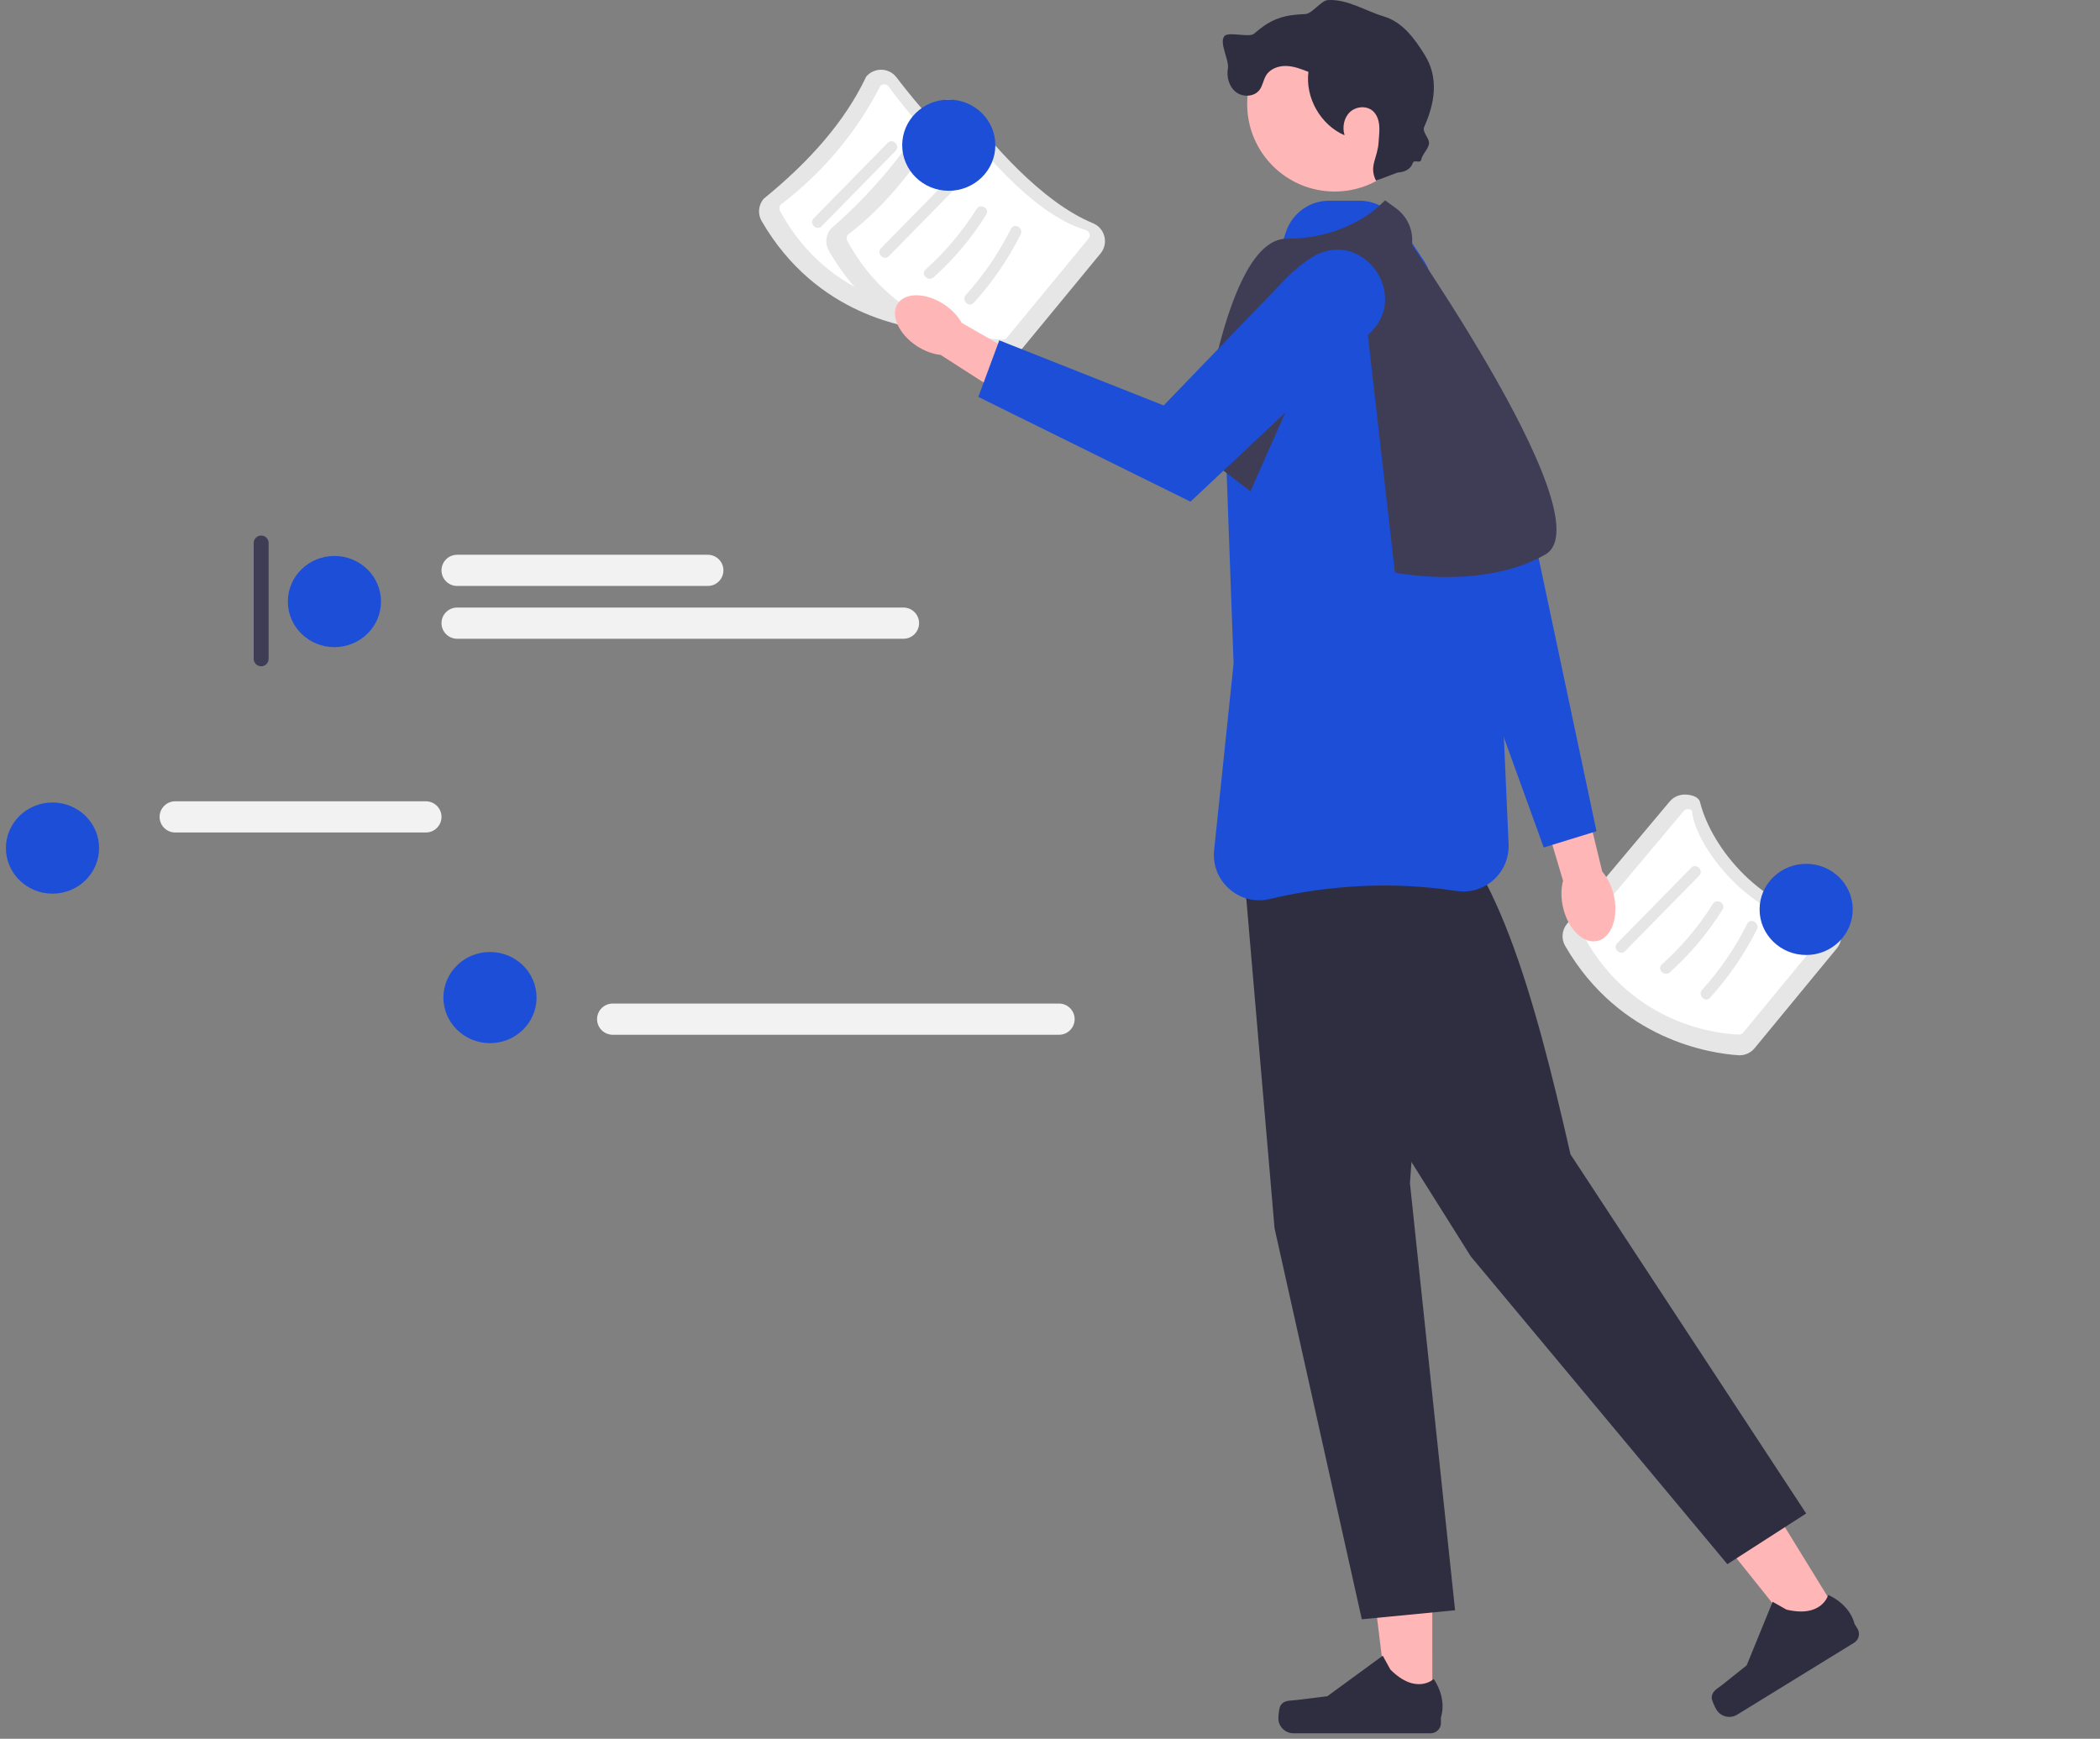 <svg width="215" height="178" viewBox="0 0 215 178" fill="none" xmlns="http://www.w3.org/2000/svg">
<rect x="0" y="0" width="215" height="178" fill="#808080" stroke="none"/>
<g clip-path="url(#clip0_595_14942)">
<path d="M95.846 33.825C95.804 33.825 95.763 33.824 95.721 33.821C92.976 33.645 83.583 32.317 77.973 22.621C77.558 21.905 77.64 20.995 78.177 20.356C82.862 16.547 86.521 12.425 88.681 7.845C89.071 7.38 89.657 7.126 90.249 7.137C90.857 7.151 91.418 7.437 91.787 7.922C94.45 11.421 99.709 17.614 104.999 19.785C105.594 20.029 106.024 20.525 106.18 21.146C106.335 21.761 106.192 22.396 105.787 22.887L97.372 33.101C96.994 33.56 96.43 33.825 95.846 33.825Z" fill="#E6E6E6"/>
<path d="M79.913 20.971C79.77 21.142 79.744 21.386 79.848 21.578C84.923 30.92 93.996 31.653 95.763 31.705C95.934 31.714 96.093 31.638 96.201 31.507L104.556 21.366C104.674 21.222 104.711 21.039 104.656 20.862C104.601 20.684 104.467 20.551 104.286 20.499C98.612 18.841 92.658 11.163 90.969 8.849C90.87 8.714 90.717 8.633 90.55 8.627C90.379 8.626 90.222 8.693 90.113 8.823C87.695 13.535 84.311 17.594 79.913 20.971Z" fill="white"/>
<path d="M84.121 23.159L91.694 15.44C92.212 14.913 91.4 14.101 90.882 14.629L83.309 22.348C82.791 22.875 83.602 23.687 84.121 23.159Z" fill="#E6E6E6"/>
<path d="M88.691 25.334C90.781 23.461 92.598 21.293 94.085 18.913C94.478 18.285 93.485 17.709 93.094 18.334C91.656 20.634 89.9 22.712 87.88 24.522C87.328 25.016 88.142 25.825 88.691 25.334Z" fill="#E6E6E6"/>
<path d="M92.811 27.938C94.714 25.83 96.334 23.479 97.609 20.942C97.94 20.284 96.95 19.702 96.618 20.363C95.386 22.814 93.838 25.09 91.999 27.126C91.505 27.673 92.315 28.487 92.811 27.938Z" fill="#E6E6E6"/>
<path d="M102.733 36.886C102.692 36.886 102.65 36.884 102.608 36.882C99.863 36.705 90.47 35.377 84.86 25.681C84.446 24.965 84.528 24.055 85.064 23.416C89.515 19.557 92.866 15.337 95.569 10.905C95.959 10.44 96.544 10.186 97.136 10.197C97.745 10.211 98.305 10.498 98.674 10.982C101.338 14.481 106.596 20.674 111.887 22.845C112.481 23.089 112.912 23.585 113.068 24.206C113.223 24.821 113.079 25.456 112.675 25.947L104.26 36.161C103.881 36.62 103.318 36.886 102.733 36.886Z" fill="#E6E6E6"/>
<path d="M86.801 24.031C86.657 24.202 86.631 24.446 86.736 24.639C91.811 33.98 100.884 34.713 102.651 34.765C102.821 34.774 102.981 34.698 103.089 34.567L111.443 24.426C111.562 24.282 111.598 24.099 111.544 23.922C111.489 23.744 111.354 23.611 111.174 23.559C105.499 21.901 99.546 14.223 97.856 11.909C97.757 11.774 97.605 11.693 97.438 11.688C97.266 11.686 97.11 11.753 97 11.883C94.104 16.694 90.847 20.957 86.801 24.031Z" fill="white"/>
<path d="M91.008 26.219L98.581 18.5C99.099 17.973 98.288 17.161 97.77 17.689L90.196 25.408C89.679 25.935 90.49 26.747 91.008 26.219Z" fill="#E6E6E6"/>
<path d="M95.579 28.394C97.669 26.521 99.485 24.353 100.972 21.973C101.365 21.345 100.372 20.769 99.981 21.394C98.543 23.695 96.787 25.772 94.767 27.582C94.216 28.076 95.03 28.885 95.579 28.394Z" fill="#E6E6E6"/>
<path d="M99.698 30.998C101.601 28.89 103.221 26.539 104.496 24.002C104.827 23.344 103.837 22.762 103.505 23.423C102.273 25.874 100.726 28.15 98.887 30.186C98.393 30.733 99.202 31.547 99.698 30.998Z" fill="#E6E6E6"/>
<path d="M178.111 108.028C178.07 108.028 178.028 108.026 177.987 108.024C175.241 107.847 165.848 106.519 160.238 96.823C159.824 96.108 159.906 95.197 160.442 94.558L170.947 82.047C171.337 81.582 171.922 81.329 172.515 81.339C173.123 81.353 173.904 81.534 174.053 82.124C175.263 86.926 180.475 93.16 187.265 93.987C187.903 94.065 188.29 94.727 188.446 95.348C188.601 95.963 188.458 96.598 188.053 97.089L179.638 107.303C179.26 107.762 178.696 108.028 178.111 108.028Z" fill="#E6E6E6"/>
<path d="M162.179 95.173C162.036 95.344 162.009 95.588 162.114 95.781C167.189 105.122 176.262 105.855 178.029 105.907C178.199 105.917 178.359 105.84 178.467 105.709L186.822 95.568C186.94 95.424 186.976 95.241 186.922 95.064C186.867 94.886 186.739 94.71 186.552 94.701C179.329 94.362 173.528 86.555 173.234 83.052C173.22 82.885 172.983 82.835 172.816 82.83C172.644 82.828 172.488 82.895 172.378 83.025L162.179 95.173Z" fill="white"/>
<path d="M166.386 97.361L173.959 89.642C174.477 89.115 173.666 88.303 173.148 88.831L165.575 96.55C165.057 97.077 165.868 97.889 166.386 97.361Z" fill="#E6E6E6"/>
<path d="M170.957 99.536C173.047 97.663 174.863 95.495 176.351 93.115C176.743 92.487 175.75 91.911 175.359 92.536C173.922 94.837 172.166 96.914 170.145 98.724C169.594 99.218 170.408 100.027 170.957 99.536Z" fill="#E6E6E6"/>
<path d="M175.076 102.14C176.979 100.033 178.599 97.681 179.875 95.144C180.205 94.486 179.216 93.904 178.883 94.565C177.651 97.016 176.104 99.292 174.265 101.328C173.771 101.875 174.58 102.689 175.076 102.14Z" fill="#E6E6E6"/>
<path d="M146.642 174.715L142.105 174.714L139.946 157.218L146.643 157.219L146.642 174.715Z" fill="#FFB6B6"/>
<path d="M131.096 174.612C130.954 174.85 130.88 175.617 130.88 175.894C130.88 176.744 131.569 177.433 132.42 177.433H146.473C147.053 177.433 147.523 176.963 147.523 176.383V175.798C147.523 175.798 148.218 174.041 146.787 171.874C146.787 171.874 145.008 173.571 142.35 170.914L141.567 169.494L135.893 173.642L132.748 174.029C132.06 174.114 131.45 174.016 131.096 174.612Z" fill="#2F2E41"/>
<path d="M188.544 165.763L184.679 168.14L173.669 154.369L179.374 150.861L188.544 165.763Z" fill="#FFB6B6"/>
<path d="M175.248 173.819C175.253 174.095 175.592 174.788 175.737 175.024C176.182 175.748 177.131 175.974 177.855 175.528L189.824 168.168C190.319 167.864 190.473 167.217 190.169 166.723L189.862 166.225C189.862 166.225 189.533 164.364 187.178 163.268C187.178 163.268 186.552 165.645 182.896 164.774L181.484 163.975L178.826 170.48L176.35 172.457C175.808 172.89 175.238 173.126 175.248 173.819Z" fill="#2F2E41"/>
<path d="M160.023 92.883C159.799 91.904 159.816 90.953 160.027 90.165L157.292 80.975L161.744 79.768L164.038 89.221C164.57 89.834 164.999 90.68 165.224 91.659C165.737 93.896 164.989 95.984 163.553 96.322C162.117 96.66 160.537 95.12 160.023 92.883Z" fill="#FFB6B6"/>
<path d="M134.695 31.623C134.695 31.623 141.869 28.502 145.875 33.013C149.521 37.118 156.922 49.473 156.162 50.675L163.449 85.093L158.048 86.756L143.72 47.168L134.695 31.623Z" fill="#1d4ed8"/>
<path d="M126.794 82.629L130.49 125.736L139.423 165.765L148.972 164.841L144.351 121.118L147.18 82.261L126.794 82.629Z" fill="#2F2E41"/>
<path d="M127.558 91.983L150.581 128.62L176.849 160.123L184.917 154.933L160.79 118.172C157.098 101.979 153.009 86.989 145.515 82.329L127.558 91.983Z" fill="#2F2E41"/>
<path d="M128.902 92.162C127.822 92.162 126.776 91.782 125.923 91.059C124.779 90.089 124.183 88.675 124.288 87.18L126.296 67.918L125.529 46.885L125.534 46.862L127.918 35.433C127.942 35.069 128.018 34.685 128.141 34.316L131.663 23.731C132.296 21.828 134.07 20.548 136.077 20.548H139.191C140.751 20.548 142.198 21.323 143.063 22.619L145.789 26.707C145.97 26.979 146.123 27.27 146.243 27.574L152.262 42.758C152.453 43.24 152.561 43.747 152.585 44.265L154.452 86.405C154.514 87.804 153.951 89.143 152.907 90.078C151.87 91.008 150.486 91.42 149.114 91.208C141.254 89.995 134.376 90.987 129.989 92.033C129.627 92.119 129.262 92.162 128.902 92.162Z" fill="#1d4ed8"/>
<path d="M128.026 50.299L122.79 46.296C122.79 46.296 125.254 24.435 131.722 24.435C138.191 24.435 141.579 20.74 141.579 20.74C141.579 20.74 164.681 53.07 158.213 56.765C151.744 60.46 142.811 58.612 142.811 58.612L139.665 30.994C139.278 29.534 137.268 29.376 136.658 30.757L128.026 50.299Z" fill="#3F3D56"/>
<path d="M136.64 19.607C141.585 19.607 145.594 15.599 145.594 10.656C145.594 5.713 141.585 1.706 136.64 1.706C131.695 1.706 127.687 5.713 127.687 10.656C127.687 15.599 131.695 19.607 136.64 19.607Z" fill="#FFB6B6"/>
<path d="M143.731 17.422C142.923 17.724 141.685 18.192 140.877 18.494C140.124 16.993 141.047 16.214 141.143 14.537C141.175 13.978 141.255 13.418 141.209 12.859C141.163 12.301 140.971 11.728 140.549 11.358C139.905 10.793 138.831 10.885 138.207 11.473C137.583 12.06 137.405 13.032 137.66 13.85C135.205 12.79 133.619 10.007 133.958 7.355C133.225 7.067 132.473 6.776 131.686 6.754C130.899 6.732 130.055 7.032 129.636 7.699C129.342 8.166 129.283 8.759 128.953 9.201C128.417 9.92 127.257 9.976 126.545 9.431C125.833 8.885 125.56 7.894 125.712 7.01C125.864 6.126 124.759 4.322 125.378 3.673C125.8 3.23 127.895 3.857 128.366 3.467C128.795 3.11 129.226 2.752 129.7 2.456C130.301 2.081 130.967 1.809 131.659 1.656C132.314 1.512 132.986 1.474 133.656 1.436C134.336 1.398 135.276 0.045 135.955 0.007C137.956 -0.105 139.745 1.103 141.664 1.678C143.584 2.253 144.792 3.904 145.855 5.603C147.368 8.022 146.854 10.674 145.812 12.987C145.554 13.559 146.418 14.16 146.29 14.774C146.171 15.345 145.637 15.758 145.512 16.327C145.405 16.814 144.772 16.25 144.622 16.725C144.491 17.135 144.108 17.425 143.698 17.556C143.288 17.686 142.849 17.684 142.419 17.68" fill="#2F2E41"/>
<path d="M141.809 20.51L142.125 20.74L142.92 21.319C145.312 23.059 145.09 26.693 142.503 28.13L139.269 22.965" fill="#3F3D56"/>
<path d="M96.654 31.162C97.461 31.695 98.081 32.365 98.459 33.05L106.471 37.638L104.176 41.386L96.295 36.328C95.517 36.25 94.656 35.944 93.849 35.411C92.004 34.194 91.136 32.257 91.911 31.083C92.686 29.91 94.809 29.945 96.654 31.162Z" fill="#FFB6B6"/>
<path d="M134.353 26.325C139.463 23.192 144.597 30.366 140.054 34.274L140.039 34.288L121.886 51.355L100.161 40.631L102.309 34.841L119.14 41.505L131.766 28.403C132.645 27.523 133.51 26.842 134.353 26.325Z" fill="#1d4ed8"/>
<path d="M26.738 54.822C26.316 54.822 25.973 55.165 25.973 55.587V67.444C25.973 67.866 26.316 68.209 26.738 68.209C27.16 68.209 27.503 67.866 27.503 67.444V55.587C27.503 55.165 27.16 54.822 26.738 54.822Z" fill="#3F3D56"/>
<path d="M34.238 66.247C36.872 66.247 39.007 64.158 39.007 61.581C39.007 59.003 36.872 56.914 34.238 56.914C31.605 56.914 29.47 59.003 29.47 61.581C29.47 64.158 31.605 66.247 34.238 66.247Z" fill="#1d4ed8"/>
<path d="M72.468 59.984H46.799C45.919 59.984 45.202 59.268 45.202 58.388C45.202 57.508 45.919 56.791 46.799 56.791H72.468C73.349 56.791 74.065 57.508 74.065 58.388C74.065 59.268 73.349 59.984 72.468 59.984Z" fill="#F2F2F2"/>
<path d="M92.5 65.388H46.799C45.919 65.388 45.202 64.671 45.202 63.791C45.202 62.911 45.919 62.195 46.799 62.195H92.5C93.381 62.195 94.097 62.911 94.097 63.791C94.097 64.671 93.381 65.388 92.5 65.388Z" fill="#F2F2F2"/>
<path d="M5.375 91.484C8.009 91.484 10.144 89.394 10.144 86.817C10.144 84.24 8.009 82.151 5.375 82.151C2.742 82.151 0.606 84.24 0.606 86.817C0.606 89.394 2.742 91.484 5.375 91.484Z" fill="#1d4ed8"/>
<path d="M43.605 85.221H17.936C17.056 85.221 16.339 84.504 16.339 83.624C16.339 82.744 17.056 82.028 17.936 82.028H43.605C44.486 82.028 45.202 82.744 45.202 83.624C45.202 84.504 44.486 85.221 43.605 85.221Z" fill="#F2F2F2"/>
<path d="M50.165 106.787C52.799 106.787 54.934 104.697 54.934 102.12C54.934 99.543 52.799 97.454 50.165 97.454C47.532 97.454 45.397 99.543 45.397 102.12C45.397 104.697 47.532 106.787 50.165 106.787Z" fill="#1d4ed8"/>
<path d="M108.427 105.927H62.726C61.846 105.927 61.129 105.211 61.129 104.331C61.129 103.451 61.846 102.734 62.726 102.734H108.427C109.308 102.734 110.024 103.451 110.024 104.331C110.024 105.211 109.308 105.927 108.427 105.927Z" fill="#F2F2F2"/>
<path d="M97.136 19.53C99.77 19.53 101.905 17.441 101.905 14.863C101.905 12.286 99.77 10.197 97.136 10.197C94.503 10.197 92.368 12.286 92.368 14.863C92.368 17.441 94.503 19.53 97.136 19.53Z" fill="#1d4ed8"/>
<path d="M184.917 97.763C187.55 97.763 189.685 95.673 189.685 93.096C189.685 90.519 187.55 88.429 184.917 88.429C182.283 88.429 180.148 90.519 180.148 93.096C180.148 95.673 182.283 97.763 184.917 97.763Z" fill="#1d4ed8"/>
</g>
<defs>
<clipPath id="clip0_595_14942">
<rect width="214" height="178" fill="white" transform="translate(0.606)"/>
</clipPath>
</defs>
</svg>
